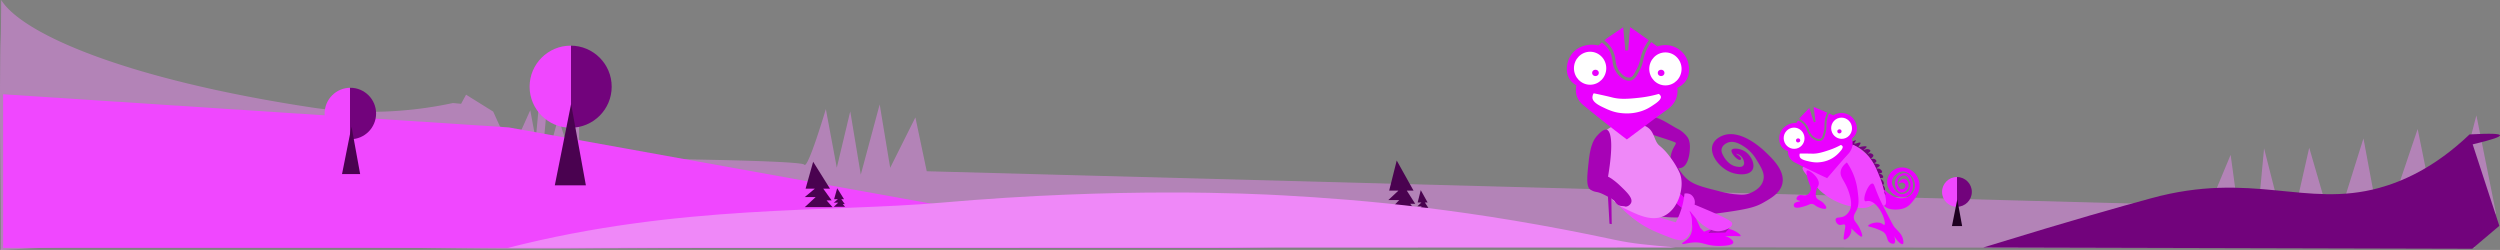 <svg xmlns="http://www.w3.org/2000/svg" xmlns:xlink="http://www.w3.org/1999/xlink" viewBox="0 0 1983.5 198.3"><rect x="0" y="0" width="1983.5" height="198.3" fill="#808080" stroke="none"/><defs><style>.a,.f{fill:#ef88f8;}.a{opacity:0.46;}.b{fill:#72037c;}.c{fill:url(#a);}.d{fill:#f047ff;}.e{fill:#4a0250;}.g{fill:#1d0020;}.h{fill:url(#b);}.i{fill:url(#c);}.j{fill:url(#d);}.k{fill:#a702b6;}.l{fill:#ea00ff;}.m{fill:#1c3516;opacity:0.31;}.n{fill:#014c02;}.o{fill:#fff;}</style><linearGradient id="a" x1="1540.83" y1="152.26" x2="1564.46" y2="152.26" gradientUnits="userSpaceOnUse"><stop offset="0.5" stop-color="#f047ff"/><stop offset="0.5" stop-color="#72037c"/></linearGradient><linearGradient id="b" x1="420.2" y1="68.78" x2="485.31" y2="68.78" xlink:href="#a"/><linearGradient id="c" x1="257.55" y1="90.06" x2="298.39" y2="90.06" xlink:href="#a"/><linearGradient id="d" x1="2057.66" y1="323.66" x2="2058.92" y2="323.66" gradientTransform="translate(-740.9 -137.11)" gradientUnits="userSpaceOnUse"><stop offset="0" stop-color="#0ca006"/><stop offset="0.73" stop-color="#067104"/></linearGradient></defs><title>Chameleon light</title><path class="a" d="M1963,200c-55.73-13.93,8-13,15.82-27.23l-15.55-77.6L1943,173.24,1930.06,172l-13.39-66L1894.2,172.5l-9.69-.91-10.85-58.13-18.55,59.2-9.68-.91-14.79-50.88-11,48.47-12.92-1.2-11.91-46.81-4.22,45.31-16.5,2.26-5.81-42.42-16.78,40.32L733.77,139.52l-9-42.73-20,40-8.33-50.28-15,55.72L673.09,92l-10.68,44.7-8.69-46.51s-14.26,48.18-17.13,44.1S458,129,458,129l-.06-34.27L449,120.57,441.45,97l-5,18.57s-6.81,3.17-6.45-.6,2.11-22.65,2.11-22.65l-6.46-.6-2.11,22.65-4.34-23.26L411,109.41l-15.79-5.28L389.81,92.2,368.27,78.77,364.34,86l-6.46-.61A312.35,312.35,0,0,1,246.37,89C97.82,66.49,15.93,30.29-.55,3.65c-.3,51.29-.6,12.58-.9,63.87S-.61,150.67-.91,202c152.23-9.1,303,.49,455.45-.9C790,198,1584,201,1963,200Z" transform="translate(1.5 -3.65)"/><path class="b" d="M1705,161c80.17-22,122.63,7.75,180.94-8.21,17.65-4.83,43.62-15.48,71.91-42.5,18.19-1,24-.44,24.15.71s-5,3.24-21.68,7.18l21.15,64.65L1960,201l-388-1C1647,177,1678.44,168.28,1705,161Z" transform="translate(1.5 -3.65)"/><circle class="c" cx="1552.64" cy="152.26" r="11.81"/><polygon class="d" points="2.48 74.79 403.72 101.1 923.89 194.96 1012.73 196.66 2.48 196.66 2.48 74.79"/><polygon class="e" points="1108.16 127.34 1102.16 151.24 1109.5 151.24 1101.5 158.71 1110.16 158.71 1101.5 167.66 1123.5 167.66 1118.83 161.69 1122.83 161.69 1116.16 151.24 1121.5 151.24 1108.16 127.34"/><polygon class="e" points="1127.23 150.87 1124.77 160.64 1127.77 160.64 1124.5 163.69 1128.04 163.69 1124.5 167.36 1133.5 167.36 1131.59 164.92 1133.23 164.92 1130.5 160.64 1132.68 160.64 1127.23 150.87"/><path class="f" d="M1017,158.69c-25.83-1.43-130.29-6.64-271.55,5.74-89.69,7.86-208,1.09-343.92,35.88L1328,200c-22-2-34-3-48-6C1165.28,169.42,1080.05,162.19,1017,158.69Z" transform="translate(1.5 -3.65)"/><polygon class="g" points="1552.91 158.2 1548.68 179.34 1556.76 179.34 1552.91 158.2"/><circle class="h" cx="452.75" cy="68.78" r="32.56"/><circle class="i" cx="277.97" cy="90.06" r="20.42"/><polygon class="e" points="453.1 82.48 440.19 147.02 464.83 147.02 453.1 82.48"/><polygon class="e" points="278.89 100.46 271.36 138.1 285.74 138.1 278.89 100.46"/><ellipse class="j" cx="1317.39" cy="186.55" rx="0.63" ry="0.6" transform="translate(112.75 744.63) rotate(-33.03)"/><path class="k" d="M1301.88,100.82c1.24-2.4,4-2.93,8.67-3.83,4.14-.8,15.4,7.31,19.9,9.31a23.67,23.67,0,0,1,7,6.3c.42.63,1.9,3,1.84,8,0,1.33-.32,14.48-7.11,16.29a7.26,7.26,0,0,1-7-1.64c-2.27-2.45-1.4-6.46-.9-8.81,1.24-5.74,4.52-8.69,3.74-9.5-1-1-13.52-4.75-21.13-7.28-1.8-.6-3-.63-3.74-1.3A6.63,6.63,0,0,1,1301.88,100.82Z" transform="translate(1.5 -3.65)"/><path class="k" d="M1379.31,130.48c-2.25.8-8.08-5.75-6.9-7.89,1-1.83,7.61-1.32,11.81,2.12,4,3.33,7,9.74,4.62,13.73-2.82,4.81-12.1,4-17.56,1.74-9-3.77-16.74-14.12-13.93-21.76,1.76-4.79,7-6.83,8-7.21,14.39-5.56,31.58,10.83,34,13.17,5.58,5.32,15.44,14.71,13.28,24.89-1.56,7.34-8.59,11.44-15,15.08-6.81,3.85-12.74,5.53-41.35,9.23-20.36,2.63-28.37,3.2-38.82,2-9.51-1.1-17.19-3.22-17.09-4.33s7.5.59,15.33-3.13c6.78-3.22,13.49-10.29,14.53-18.56,1-7.77-3.36-14.08-2.33-14.59s3.39,5.32,8.53,10.17,12.11,6.74,25.53,10.07a79.45,79.45,0,0,0,12.28,2.48c5,.49,7.61.75,10.87-.16.78-.22,10.4-3.07,12.4-10.94,1.32-5.17-1.38-9.58-5.08-15.65a31.25,31.25,0,0,0-9.8-10.74c-2.91-1.89-8.09-5.26-13.1-3.47-.59.21-4.14,1.55-5,4.77-.65,2.37.51,4.44,1.64,6.46.58,1,4,6.91,10.31,7.92,1.28.2,3.92.63,5.17-.89s.33-4,0-4.74a7.64,7.64,0,0,0-4.51-4.34,6.2,6.2,0,0,0-1.4-.25c.77.44,4.64,2.73,4.19,4.19A1.1,1.1,0,0,1,1379.31,130.48Z" transform="translate(1.5 -3.65)"/><path class="l" d="M1379.54,190.8c-.2.48-1.61.2-5.2.12-1.79,0-3.26,0-4.19,0,0,0-1.77,0-3.54,0-1.47,0-11.54-.17-11.54-.37s12.17-2.08,17.52,3.39c1.16,1.18,1.17,1.86,1.09,2.21-.6,2.72-10.54,2.63-11.86,2.61-10.35-.15-12.39-3.54-20.9-2.63-4.09.43-7.48,1.62-7.81.83s3.79-2.2,6.14-6c2.66-4.27,2.23-10.4.23-14.76-3.66-7.95-12.14-9.2-12-14.39.06-1.88,1-4.22,2.46-4.59,2.4-.61,7.14,3.82,17.56,27.22,1,1,2,2,3,3.07a32.23,32.23,0,0,1,8-2.47c2.44-.42,9.63-1.56,16.45,1.94C1377.42,188.27,1379.82,190.12,1379.54,190.8Z" transform="translate(1.5 -3.65)"/><path class="m" d="M1371.05,184a47.93,47.93,0,0,1-3.65,4.13l-13.45.34,4-4.5Z" transform="translate(1.5 -3.65)"/><path class="d" d="M1372.82,181.27c0-1.5-1.5-3.14-18.64-10.56-4.72-2-8.62-3.65-11.2-4.71a7.51,7.51,0,0,0-3-8,7,7,0,0,0-5-.74,61.69,61.69,0,0,1-2.49,12.2,62.39,62.39,0,0,1-4.42,10.57,192.81,192.81,0,0,1-40.67-16.18c-4.56-2.45-8.81-5-12.78-7.52a97.72,97.72,0,0,0,19.47,20.47c9.74,7.62,17.54,10.68,27.81,14.72,7.06,2.78,10.25,3.37,13,1.92,5-2.6,6.57-10.81,5.83-16.6-.4-3.1-2-5.45-1.61-5.68s2.57,3.48,7.21,8a29.3,29.3,0,0,0,5.69,4.68c2.23,1.36,5.7,3.46,10.13,3.27C1366.83,186.91,1372.76,184.2,1372.82,181.27Z" transform="translate(1.5 -3.65)"/><polygon class="k" points="1278.74 177.81 1278.26 143.77 1274.95 142.13 1276.98 177.51 1278.74 177.81"/><path class="n" d="M1307.09,135.48l2.09-24.91-11-10.39-18.62-7.76s-1.78,26.31-2.33,28.71,26.61,17.05,26.61,17.05Z" transform="translate(1.5 -3.65)"/><path class="f" d="M1285.92,168.29c9.52,4.43,22.62,12.33,33.77,6.19,11.43-6.3,15.37-23.9,11.65-33.2a67.19,67.19,0,0,0-7.79-13.06c-1.54-2.06-2.78-3.52-3.42-4.22a45,45,0,0,0-4.91-4.71c-5.55-4.38-3.13-14.55-15.22-16.78C1248.42,93,1262.15,157.24,1285.92,168.29Z" transform="translate(1.5 -3.65)"/><path class="k" d="M1273.32,106.58c2.93,1,5.73,9,1,37.23a23.55,23.55,0,0,1,4,2.48,53.93,53.93,0,0,1,4.84,4c5.85,5.56,10.79,10.25,9.59,13.93-.69,2.13-3.37,3.76-5,3.24-2.09-.64-5.41.52-8.13-4.11-.72-1.22-5.33-3.68-8.42-5.21-6.49-3.22-6.08-1.3-10.54-3.83-3.93-2.22-3-10.3-1.69-22.62s3.83-17.34,6.93-20.61C1267.43,109.42,1270.92,105.73,1273.32,106.58Z" transform="translate(1.5 -3.65)"/><path class="l" d="M1279.51,47.53a33.83,33.83,0,0,1,.8,4.29,16.42,16.42,0,0,0,1.91,6.49c1.87,3.42,5.28,6.87,8.67,6.87,2.51,0,3.54-1.73,5-4.56.3-.58.61-1.18.95-1.76a25.39,25.39,0,0,0,3-8.06,42.75,42.75,0,0,1,2-6.7,38.37,38.37,0,0,1,4.8-8.48q-7.44-5.37-14.81-10.44l-1.53,18.33-2.23.35L1286.3,25.3l-13,8.81-1.87,1.6C1276.93,40.12,1278.68,44.46,1279.51,47.53Z" transform="translate(1.5 -3.65)"/><path class="l" d="M1338.23,55a18.66,18.66,0,0,0-24.79-14.45c-1.58-1.17-3.18-2.33-4.79-3.5a35.35,35.35,0,0,0-4.52,8,41.41,41.41,0,0,0-1.89,6.34,27.83,27.83,0,0,1-3.24,8.75c-.31.53-.61,1.1-.9,1.65-1.44,2.76-3.08,5.89-7.21,5.89-4.7,0-8.78-4.4-10.84-8.16a18.75,18.75,0,0,1-2.19-7.34,29.8,29.8,0,0,0-.74-4c-.75-2.79-2.37-6.76-7.64-10.83l-2.8,2.4a21.29,21.29,0,0,0-7.75-.47c-1.53.19-8,1-12.57,6.22-5,5.78-6.52,15.19-2.23,21.39a14.16,14.16,0,0,0,5.17,4.46,15,15,0,0,0,.11,8.11,16.46,16.46,0,0,0,5.64,7.87c5.33,4.46,17.55,14.33,34.19,27,13.51-10.11,24-18,31-23,2-1.44,6.15-4.29,8.11-9.51a18.42,18.42,0,0,0,.94-8.58,15.33,15.33,0,0,0,6.1-4.58C1339.7,63.21,1338.52,56.62,1338.23,55Z" transform="translate(1.5 -3.65)"/><ellipse class="o" cx="1261.59" cy="54.14" rx="12.82" ry="13.09"/><ellipse class="o" cx="1321.34" cy="54.67" rx="12.82" ry="13.09"/><path class="o" d="M1276.79,80.75c5.64,1.53,11.15,1.76,23.14.35a90.8,90.8,0,0,0,14.57-2.93,3.41,3.41,0,0,1,1.76,2.23c.21,1.59-1.64,3.57-4.49,5.55-4.76,3.31-7,4.47-10.54,5.73a37.16,37.16,0,0,1-14.34,1.88c-7-.43-11.09-2.1-17.5-5.23-4.65-2.27-7.06-4.46-7.41-6.76a6,6,0,0,1,.94-3.87C1263.34,77.65,1274.87,80.23,1276.79,80.75Z" transform="translate(1.5 -3.65)"/><ellipse class="l" cx="1317.93" cy="57.84" rx="2.64" ry="2.51"/><ellipse class="l" cx="1265.84" cy="57.84" rx="2.64" ry="2.51"/><path class="l" d="M1484,156.64c5,4.85,6,7.66,10,10.94,3.54,2.93,10.61,2.77,14.73,1.42s6.19-4.16,8-6.46c2-2.67,5.44-7.11,4.7-13.16-.1-.83-1-7.35-6.9-10.83-.94-.56-5.47-3.24-10.73-1.43a11.93,11.93,0,0,0-8,9.73c-.66,6,3.81,9.84,4.23,10.19,2.87,2.4,8.34,4.62,12.55,1.74,3.85-2.62,4.21-7.84,3.34-11.15-.22-.86-1.48-5.69-5.26-6.51s-7.87,2.58-8.58,6.6c-.66,3.71,1.57,8.46,5,8.73a5.7,5.7,0,0,0,5.48-4.1c.83-2.81-.61-6.48-3-6.81-2.58-.35-5,3.24-4.71,3.63s1.75-1.1,3.53-.58a2.71,2.71,0,0,1,1.88,1.7,3.17,3.17,0,0,1-2.93,3.53c-1.3-.06-2.11-1.5-2.58-2.36a5.91,5.91,0,0,1-.82-3.43c.27-2.72,2.92-5.58,5.53-5.25s3.72,3.5,4.1,4.5a8.05,8.05,0,0,1-.39,7.05,7.32,7.32,0,0,1-5,3.32c-3.66.44-6.37-3.3-7.59-5.66-1.84-3.55-1.11-7,2.22-9.92,3.62-3.21,6.51-2.3,7-2.17a9.84,9.84,0,0,1,6,4.41c1.9,3.28,2.55,6.1,1.72,8.81-2.08,6.75-8.69,10-16.58,6.3-8.2-3.82-8.39-7.93-11.54-12.68-.9-1.36-.16-3-.37-3.61-.28-.81-1.14-3-4.06-1.43s-1.66,5.87-1,9C1484.44,152.68,1481.49,154.18,1484,156.64Z" transform="translate(1.5 -3.65)"/><path class="b" d="M1451.42,117.07c-.46-2.66,2.52-5.2,3.68-4.78s.56,3.73,1.52,3.95c1.13.26,2.8-4.23,3.75-4,.79.23.12,3.46,1.12,3.85,1.17.45,3.54-3.42,4.21-3,.5.28-.69,2.45.06,3.13,1,.94,4.72-1.73,5.13-1.19s-1.52,1.94-1.19,2.45c.46.71,4.32-1.38,4.88-.58s-1.84,2.82-1.37,3.41c.31.38,1.45-.35,3.78-.55.88-.08,2.27-.21,2.45.26.29.71-2.43,2.38-2.25,2.65s1.6-.93,3.38-.66c.67.11,1.76.47,1.88,1.11.18,1-2.1,2.12-1.93,2.42s1-.42,2.17-.24c.92.14,2,.78,2.16,1.61.18,1.21-1.94,2.25-1.68,2.73s1.37-.32,2.63.22c.75.33,1.54,1.08,1.45,1.75-.1.88-1.63,1.21-1.53,1.6s.73.18,1.74.4c.54.11,2.32.49,2.45,1.18.17.94-2.82,2.08-2.65,2.55.11.29,1.23-.21,2.46.26s2.33,2,2,2.75-2.39.74-2.38,1,1.05.08,2,.72,1.53,1.77,1.2,2.35c-.42.76-2.35.26-2.45.67s1.27.6,2.19,1.79,1.14,2.86.63,3.2-2-.78-2-.72a7.3,7.3,0,0,1,2.76,2.79c.37.83.58,2,.1,2.38s-1.78-.37-1.88-.18,2.37,1.37,2.44,3c0,.51-.19,1.16-.51,1.21-1,.17-2.74-5.51-3.24-7.13-1.47-4.76-1.53-6.78-2.27-9.72a36.37,36.37,0,0,0-6.66-13.3,28.61,28.61,0,0,0-12.2-9.45c-3.66-1.4-7-2.66-10.24-1.32-2.26.92-3.64,2.73-5.49,2.18A3.58,3.58,0,0,1,1451.42,117.07Z" transform="translate(1.5 -3.65)"/><path class="d" d="M1468.47,118.38a38.08,38.08,0,0,1,10.26,7c5.85,5.64,8.4,11.88,11.11,18.5a67.74,67.74,0,0,1,3.24,10.19c1.36,5.36,2.82,11.27.82,12.49-1.5.93-3.54-1.69-7.5-1.07a9.82,9.82,0,0,0-3.91,1.66c-5,3-12.54,1-18-.36a52.11,52.11,0,0,1-18.26-8.88c-4.42-3.23-7.75-7.3-14.4-15.43-1.52-1.86-3.87-4.81-3-6,.55-.8,2.22-.51,3.26-.35a110.07,110.07,0,0,0,12.74.62c6.49.08,11.54-3.72,14.07-5.62A29.36,29.36,0,0,0,1468.47,118.38Z" transform="translate(1.5 -3.65)"/><path class="l" d="M1484.12,149.28c1.28.11,1.51,2.1,4.06,8.33,2,5,4,8.8,7.91,16.31,3.11,6,4.66,9,5.6,10.07,2.72,3.18,5.65,5.15,6.66,9.47.12.51.77,3.3-.17,3.82-1.12.63-4.2-2.17-6.08-5.14a20.47,20.47,0,0,1-2.47-5.87s4,8.74,1.8,10.45c-.85.66-2.43.11-3.29-.38-2.91-1.67-1.77-5.17-4.77-8.11-.88-.86-2.14-1.4-4.67-2.49-5.38-2.31-7.92-2.09-8-2.86-.07-1.32,7.12-4.22,11.18-1.66.71.44,1.28,1,1.68.82.94-.49,0-4.81-1.5-8.1-2-4.42-6.63-11.17-11.64-10.85-1.16.08-1.66.49-2.17.11C1476,161.5,1480.85,149,1484.12,149.28Z" transform="translate(1.5 -3.65)"/><path class="l" d="M1463.83,132.51a49.84,49.84,0,0,1,8.36,21.56c1,7.4,1.55,11.91-.79,16.57-1,2-2.33,3.61-2.05,6.09.31,2.69,2.19,3.39,4.38,7.59,1.23,2.35,2.85,6.36,2,7-.55.4-2.38-.42-8.32-6.48a9.42,9.42,0,0,1-2.37,7c-1,1-2.78,2.32-3.54,1.81-.49-.33-.4-1.35.69-7.84.4-2.35.57-3.28,0-3.82-1-.95-2.93.79-4.91-.11-1.7-.77-2.9-3.25-2.23-4.61.82-1.66,3.84-.41,7.14-2.36a10.55,10.55,0,0,0,4.11-4.93c.42-.91,2.09-4.84-.88-13.76-3.19-9.58-7.36-11.84-6.48-16.75C1459.51,136.2,1462,133.9,1463.83,132.51Z" transform="translate(1.5 -3.65)"/><path class="l" d="M1432.19,139c-1.24.82.55,7.05,1.8,10.26.69,1.78,1.51,3.41,1,5.4a5.7,5.7,0,0,1-2.37,3.39c-2.72,1.65-5.37-.68-7.57,1.11-.06.05-1.45,1.21-1.15,2.42s2.82,1.18,2.81,1.67-3.85.33-4.79,2.25a2.19,2.19,0,0,0,.11,2.17c1.28,1.72,6.07.26,8.33-.42,3.73-1.14,4.1-2,5.91-1.76,2.08.29,2.28,1.56,5.41,2.81,1.81.73,5,1.61,5.66.62s-1-2.87-1.44-3.37c-2.6-3.23-5.36-2.91-6.46-5.49a6.67,6.67,0,0,1-.18-3.62c.35-3.43,1.85-4.63,2.21-6.47C1442.49,144.81,1433.81,138,1432.19,139Z" transform="translate(1.5 -3.65)"/><path class="l" d="M1432.76,104.26a20,20,0,0,1,1.09,2.59,10.71,10.71,0,0,0,2.1,3.81c1.66,1.9,4.28,3.6,6.41,3.13,1.58-.34,2-1.58,2.53-3.56.11-.41.23-.83.36-1.24a16.44,16.44,0,0,0,.75-5.48,28.15,28.15,0,0,1,.34-4.49,24.42,24.42,0,0,1,1.85-6q-5.43-2.35-10.77-4.53.8,5.88,1.57,11.75l-1.35.53q-1.85-5.72-3.68-11.44l-7,7.35L1426,98A14,14,0,0,1,1432.76,104.26Z" transform="translate(1.5 -3.65)"/><path class="l" d="M1470.74,100.86a12,12,0,0,0-17.59-5.67l-3.5-1.54a22.43,22.43,0,0,0-1.74,5.63,26.39,26.39,0,0,0-.32,4.25,17.82,17.82,0,0,1-.83,6c-.12.38-.23.78-.33,1.16-.53,1.94-1.13,4.14-3.73,4.71-3,.65-6.13-1.56-7.94-3.64a12,12,0,0,1-2.4-4.32,19.53,19.53,0,0,0-1-2.4,12.62,12.62,0,0,0-6.31-5.75l-1.42,1.89a14,14,0,0,0-4.95.78,12.78,12.78,0,0,0-7.05,5.66c-2.36,4.32-2,10.45,1.55,13.76a9.24,9.24,0,0,0,3.87,2.09,9.64,9.64,0,0,0,1.2,5.09,10.59,10.59,0,0,0,4.63,4.17c4,2.07,13,6.59,25.25,12.28,7.1-8.23,12.58-14.66,16.33-18.78a13.21,13.21,0,0,0,3.79-7.1,11.8,11.8,0,0,0-.6-5.53,9.82,9.82,0,0,0,3.21-3.73C1472.8,105.81,1471.15,101.83,1470.74,100.86Z" transform="translate(1.5 -3.65)"/><ellipse class="o" cx="1421.96" cy="113.4" rx="8.26" ry="8.43" transform="translate(10.27 304.01) rotate(-12.39)"/><ellipse class="o" cx="1459.63" cy="105.48" rx="8.26" ry="8.43" transform="translate(12.85 311.91) rotate(-12.39)"/><path class="o" d="M1435.64,125.54c3.76.18,7.26-.44,14.61-3a58.26,58.26,0,0,0,8.76-3.86,2.22,2.22,0,0,1,1.42,1.16c.35,1-.54,2.47-2.06,4.11a25.06,25.06,0,0,1-5.85,5.07,23.82,23.82,0,0,1-8.75,3.16c-4.44.69-7.28.21-11.74-.87-3.24-.79-5.06-1.83-5.59-3.23a3.85,3.85,0,0,1,0-2.57C1426.75,125.45,1434.36,125.48,1435.64,125.54Z" transform="translate(1.5 -3.65)"/><ellipse class="l" cx="1457.92" cy="107.95" rx="1.7" ry="1.62" transform="translate(12.28 311.6) rotate(-12.39)"/><ellipse class="l" cx="1425.15" cy="115.14" rx="1.7" ry="1.62" transform="translate(9.97 304.74) rotate(-12.39)"/><polygon class="e" points="645.16 128.34 639.16 149.68 646.5 149.68 638.5 156.34 647.16 156.34 638.5 164.34 660.5 164.34 655.83 159.01 659.83 159.01 653.16 149.68 658.5 149.68 645.16 128.34"/><polygon class="e" points="664.23 149.34 661.77 158.07 664.77 158.07 661.5 160.8 665.04 160.8 661.5 164.07 670.5 164.07 668.59 161.89 670.23 161.89 667.5 158.07 669.68 158.07 664.23 149.34"/></svg>